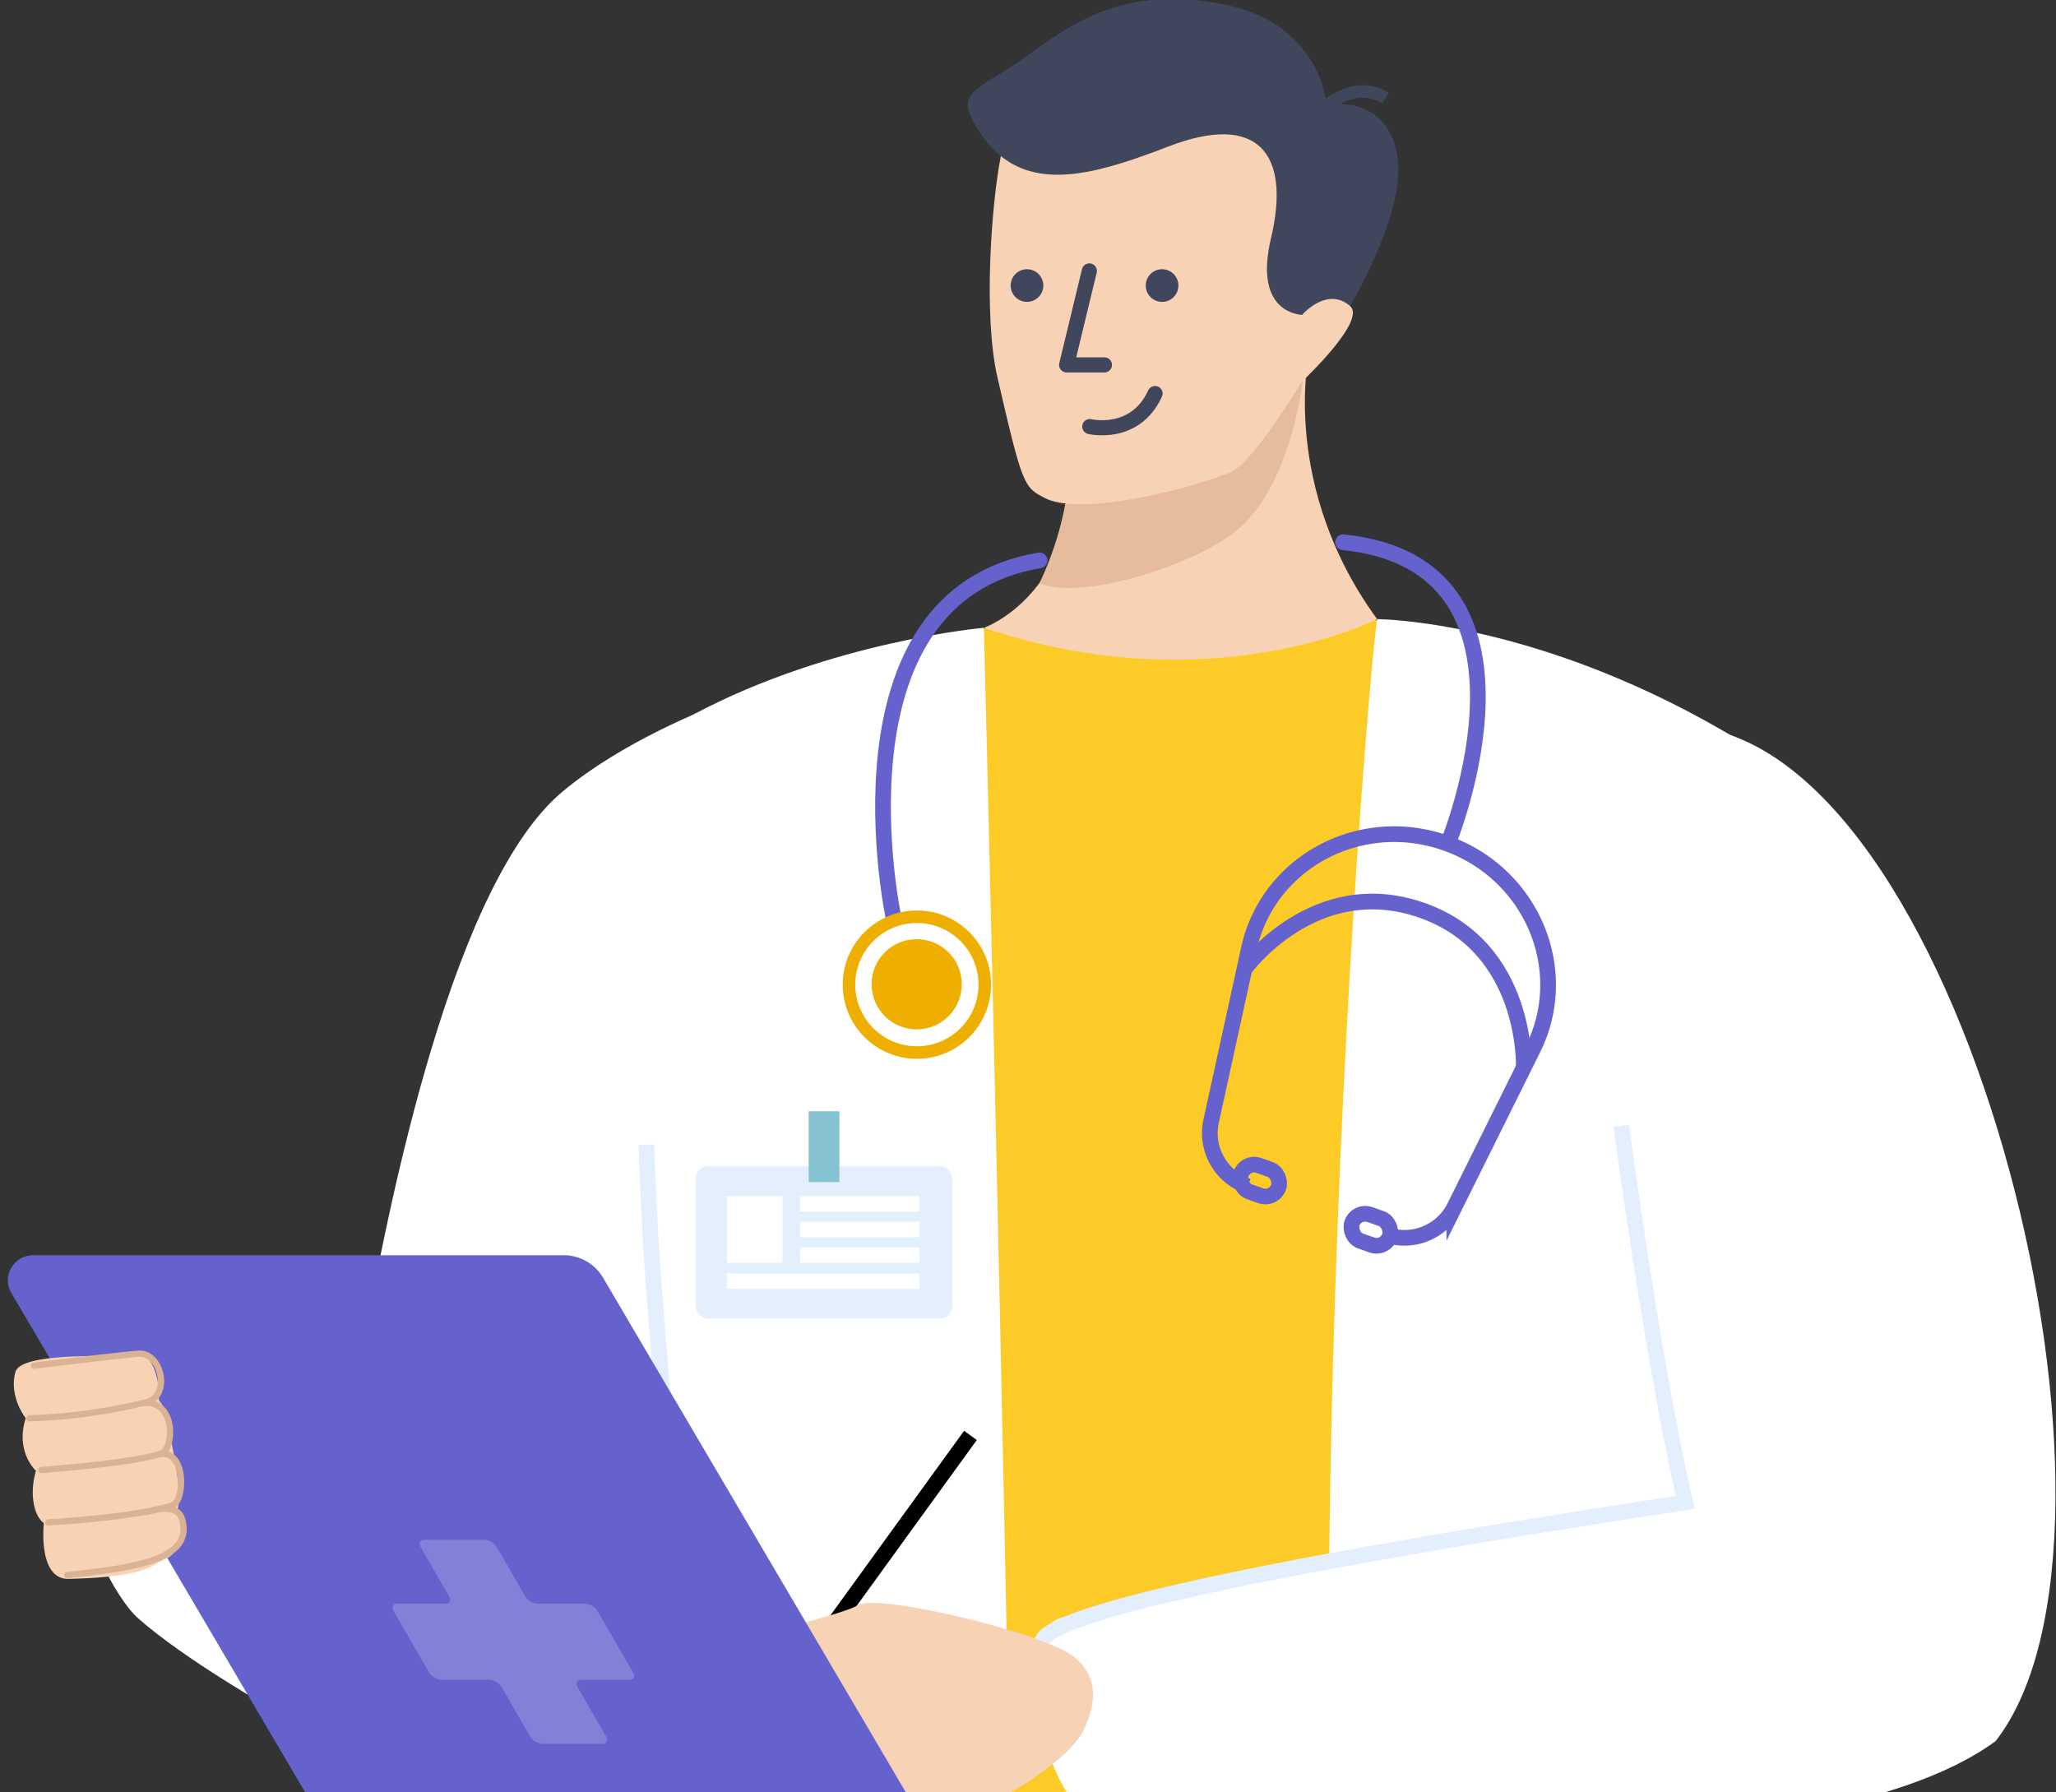 <svg xmlns="http://www.w3.org/2000/svg" xmlns:xlink="http://www.w3.org/1999/xlink" width="655" height="571" viewBox="0 0 655 571">
  <rect x="0" y="0" width="655" height="571" fill="#333333" stroke="none"/>
  <defs>
    <clipPath id="clip-path">
      <rect id="Rectangle_22" data-name="Rectangle 22" width="655" height="571" transform="translate(1198 -1128)" fill="#fff" stroke="#707070" stroke-width="1"/>
    </clipPath>
    <clipPath id="clip-path-2">
      <rect id="Rectangle_21" data-name="Rectangle 21" width="691" height="674" transform="translate(1093 117)" fill="#fff" stroke="#707070" stroke-width="1"/>
    </clipPath>
  </defs>
  <g id="Mask_Group_3" data-name="Mask Group 3" transform="translate(-1198 1128)" clip-path="url(#clip-path)">
    <g id="Mask_Group_2" data-name="Mask Group 2" transform="translate(69 -1245)" clip-path="url(#clip-path-2)">
      <g id="Drawkit-Vector-Illustration-Medical-01" transform="translate(966 -717)">
        <g id="DOCTOR" transform="translate(-57 541)">
          <g id="SHOES">
            <rect id="Rectangle_10" data-name="Rectangle 10" width="165.26" height="9.4" rx="2.61" transform="translate(838.59 1816.41) rotate(180)" fill="#88bed7"/>
            <path id="Path_170" data-name="Path 170" d="M817.64,1755.15H760s-6.9,14.81-44.58,18.67c-42.07,4.32-39.08,33.2-39.08,33.2H834S841.6,1785.16,817.64,1755.15Z" fill="#40465c"/>
            <path id="Path_171" data-name="Path 171" d="M562.51,1755.15H504.89s-6.9,15.75-44.58,19.64c-41.86,4.31-39.08,32.23-39.08,32.23H578.89S586.47,1785.16,562.51,1755.15Z" fill="#40465c"/>
            <rect id="Rectangle_11" data-name="Rectangle 11" width="167.18" height="9.4" rx="2.61" transform="translate(584.45 1816.41) rotate(180)" fill="#88bed7"/>
          </g>
          <path id="LEGS" d="M767.67,939.48c1.42,46.39,7.3,405.37,48.69,506.19,41.95,102.18,17.92,310,17.92,310-57.48,9.08-80.83-1-80.83-1s-82.84-344.81-141.13-586.19c-5.88,93.72-12,233.11-2.13,301.14,15.73,108.2-18.49,286.43-18.49,286.43-49.62,7.7-106.52,0-106.52,0s-11.21-171.6-17.66-367.35c-3-90.94-20.62-425.15-19.87-447.31Z" fill="#88bed7"/>
          <path id="TORSO" d="M662.79,490.68c12.93,0,135.55,24.43,135.44,77.83C798.11,627,736,819.58,741.1,854.89s38.39,82,23.07,88.71c-41.28,18.1-179.09,32.47-316.83-2.66,0,0,14.37-32.44-10.39-173.35-13.52-76.89-16.67-224-5.15-239.32s80.89-31.16,106.31-35.87S662.79,490.68,662.79,490.68Z" fill="#fccb28"/>
          <g id="LAB_COAT" data-name="LAB COAT">
            <path id="Path_172" data-name="Path 172" d="M658.73,490.25c-3.07,17.7-37,419.13,6.78,618.87,0,0,71,9.69,143.57-17.59,0,0-41.21-251.06-43.78-292.88s29.5-257.14,10.09-269C710.91,490.25,658.73,490.25,658.73,490.25Z" fill="#fff"/>
            <path id="Path_173" data-name="Path 173" d="M533.45,493s9.73,381.3,11.89,614.17c0,0-70,17.52-130.4-9.76,0,0,23.73-281.87,24.07-317.77s-18.27-248.32,2.12-259.13C485,497.24,533.45,493,533.45,493Z" fill="#fff"/>
          </g>
          <g id="HANDS">
            <g id="RIGHT_HAND" data-name="RIGHT HAND">
              <path id="HAND" d="M855.76,847.68c51.48-65.83-8.31-312.26-95.26-323.08-9.19-1.14-28.53,5.82-29.83,63.58-1.08,48.1,19.08,139.83,29,181.87-73.13,8.29-183.73,36.62-200.24,38.13-18.6,1.7-7.27,62.37,11.65,64.68C601.48,876.57,794.61,892.67,855.76,847.68Z" fill="#fff"/>
              <path id="SHADOW" d="M551.89,816.76c-1.76-12.58,131.84-33.92,205-45.13-10.39-44.79-20.41-120-20.41-120" fill="none" stroke="#e4effd" stroke-miterlimit="10" stroke-width="5"/>
              <line id="PEN" y1="107.76" x2="78.06" transform="translate(451.1 750.3)" fill="none" stroke="#000" stroke-miterlimit="10" stroke-width="5"/>
              <path id="ARM" d="M562.66,821.23c-9.07-8-63.42-20.7-69.25-16.91s-52.17,14.12-52.17,14.12,1.26,11.14,19.71,8.67c21.44-2.88,26.12,1.5,26.12,1.5s-2.63,11.85,4.18,16.13-1.83,10.88,7.72,19.31c5.6,4.93,6,11.25,13.16,12.38s46.15-18.37,52.94-32C570.81,832.85,568,826,562.66,821.23Z" fill="#f8d2b5"/>
            </g>
            <g id="LEFT_HAND" data-name="LEFT HAND">
              <path id="HAND-2" data-name="HAND" d="M264.06,808.61C249,795.3,221,721.92,268.21,722c10.49,0,36.35,3.69,65.74,10.45,10.28-61.81,31.26-158.64,65.11-187.13,18.48-15.56,45.45-26.61,54.63-29.69,58.13-19.48,42.43,381.91-47.9,366.17C375.53,876.48,291.92,833.21,264.06,808.61Z" fill="#fff"/>
              <path id="SHADOW-2" data-name="SHADOW" d="M431.81,790.45c4.24-26.48-4.14-69.81-5.87-132.72" fill="none" stroke="#e4effd" stroke-miterlimit="10" stroke-width="5"/>
              <g id="TABLET">
                <path id="Path_174" data-name="Path 174" d="M369.77,939.22H538.85a8,8,0,0,0,6.89-12.06L412.12,700.05a14.52,14.52,0,0,0-12.51-7.15H230.53a8,8,0,0,0-6.9,12.06l133.63,227.1a14.5,14.5,0,0,0,12.51,7.16Z" fill="#6562ce"/>
                <path id="Path_175" data-name="Path 175" d="M345.47,806.38l11.14,19.3a5.14,5.14,0,0,0,3.91,2.48H376a5.14,5.14,0,0,1,3.91,2.48l8.9,15.42a5.15,5.15,0,0,0,3.91,2.48H412c1.37,0,1.84-1.11,1-2.48l-8.91-15.42c-.79-1.37-.32-2.48,1.05-2.48h15.43c1.37,0,1.84-1.11,1-2.48l-11.14-19.3a5.14,5.14,0,0,0-3.91-2.48H391.15a5.17,5.17,0,0,1-3.91-2.48L378.34,786a5.15,5.15,0,0,0-3.91-2.47h-19.3c-1.37,0-1.84,1.11-1.05,2.47L363,801.42c.79,1.37.32,2.48-1.05,2.48H346.51C345.14,803.9,344.68,805,345.47,806.38Z" fill="#8281d8"/>
              </g>
              <g id="FINGERS">
                <path id="Path_176" data-name="Path 176" d="M278.35,779.17c-1.5,6.46-2.07,9.44-7.38,11.3h0c-5.7,4.16-16,5.19-29,5.54-10.07.28-8-17.79-8-17.79-3.44-2.46-4.54-10-2.51-16.65,0,0-6.71-6.06-3.26-16.77,0,0-5.4-6.68-3.31-14.64,1.18-4.46,14.75-5,24.47-5.17,6.74-.43,12.17-.58,15-.72,3-.15,6.66,6.06,6.23,14.83a13.54,13.54,0,0,1,3.3,7.72c.62,7.54,4.13,19,2.79,26.6C276.11,776,278.63,778,278.35,779.17Z" fill="#f8d2b5"/>
                <path id="Path_177" data-name="Path 177" d="M230.75,728.09c6.59-.78,28.3-3.48,33.51-3.82,7.36-.48,10.66,14.56,1.28,15.68a175.559,175.559,0,0,1-36.14,4.89" fill="none" stroke="#dbb394" stroke-linecap="round" stroke-miterlimit="10" stroke-width="2"/>
                <path id="Path_178" data-name="Path 178" d="M233.17,761.32c31.45-2.49,37.66-5.09,37.66-5.09,4.59-.39,5.8-17.31-5.29-16.28" fill="none" stroke="#dbb394" stroke-linecap="round" stroke-miterlimit="10" stroke-width="2"/>
                <path id="Path_179" data-name="Path 179" d="M235.37,778c29.74-1.83,39.24-5.31,39.24-5.31,4.28-.68,5-17.89-3.78-16.48" fill="none" stroke="#dbb394" stroke-linecap="round" stroke-miterlimit="10" stroke-width="2"/>
                <path id="Path_180" data-name="Path 180" d="M266.71,774.75s9.75-3.78,11.37,2.49c2.88,11.15-10,14.94-36.65,17.52" fill="none" stroke="#dbb394" stroke-linecap="round" stroke-miterlimit="10" stroke-width="2"/>
              </g>
            </g>
          </g>
          <g id="NAME_TAG" data-name="NAME TAG">
            <rect id="Rectangle_12" data-name="Rectangle 12" width="81.74" height="48.58" rx="4.02" transform="translate(441.65 664.54)" fill="#e4effd"/>
            <rect id="Rectangle_13" data-name="Rectangle 13" width="9.78" height="22.54" transform="translate(477.63 647.03)" fill="#85c3d3"/>
            <rect id="Rectangle_14" data-name="Rectangle 14" width="17.72" height="21.26" transform="translate(451.57 674.04)" fill="#fff"/>
            <rect id="Rectangle_15" data-name="Rectangle 15" width="37.99" height="4.92" transform="translate(474.91 674.04)" fill="#fff"/>
            <rect id="Rectangle_16" data-name="Rectangle 16" width="37.99" height="4.92" transform="translate(474.91 682.21)" fill="#fff"/>
            <rect id="Rectangle_17" data-name="Rectangle 17" width="37.99" height="4.92" transform="translate(474.91 690.38)" fill="#fff"/>
            <rect id="Rectangle_18" data-name="Rectangle 18" width="61.33" height="4.92" transform="translate(451.57 698.7)" fill="#fff"/>
          </g>
          <g id="STETHOSCOPE">
            <path id="Path_181" data-name="Path 181" d="M617.57,670.91a17.88,17.88,0,0,1-11.77-20.55L617.92,595c6.2-27.39,35.46-43,62.67-33.42h0c27.22,9.57,40.26,40.06,27.94,65.3l-25.22,50.76a17.88,17.88,0,0,1-22,8.64" fill="none" stroke="#6562ce" stroke-miterlimit="10" stroke-width="5"/>
            <rect id="Rectangle_19" data-name="Rectangle 19" width="12.682" height="8.896" rx="4.443" transform="matrix(0.944, 0.331, -0.331, 0.944, 616.823, 662.817)" fill="none" stroke="#6562ce" stroke-miterlimit="10" stroke-width="4.981"/>
            <rect id="Rectangle_20" data-name="Rectangle 20" width="12.73" height="8.93" rx="4.46" transform="translate(652.211 678.46) rotate(19.39)" fill="none" stroke="#6562ce" stroke-miterlimit="10" stroke-width="5"/>
            <path id="Path_182" data-name="Path 182" d="M616.45,601.74s22.25-30.81,56.6-18.72c33.81,11.89,32.4,50,32.4,50" fill="none" stroke="#6562ce" stroke-miterlimit="10" stroke-width="5"/>
            <path id="Path_183" data-name="Path 183" d="M504.74,585.73S482.52,483.1,551.19,471.52" fill="none" stroke="#6562ce" stroke-linecap="round" stroke-miterlimit="10" stroke-width="5"/>
            <circle id="Ellipse_20" data-name="Ellipse 20" cx="21.63" cy="21.63" r="21.63" transform="translate(490.69 584.97)" fill="#fff"/>
            <circle id="Ellipse_21" data-name="Ellipse 21" cx="21.63" cy="21.63" r="21.63" transform="translate(490.47 585.06)" fill="none" stroke="#efaf00" stroke-miterlimit="10" stroke-width="4"/>
            <circle id="Ellipse_22" data-name="Ellipse 22" cx="14.37" cy="14.37" r="14.37" transform="translate(497.67 592.2)" fill="#efaf00"/>
            <path id="Path_184" data-name="Path 184" d="M681.51,561.18s36-88.43-33.63-95.43" fill="none" stroke="#6562ce" stroke-linecap="round" stroke-miterlimit="10" stroke-width="5"/>
          </g>
          <g id="HEAD">
            <g id="NECK">
              <path id="Path_185" data-name="Path 185" d="M636.9,406.46s-8.89,41.67,21.83,83.79c0,0-53.08,27.16-125.28,2.75,0,0,42.54-14.65,24.36-84.81Z" fill="#f8d2b5"/>
              <path id="Path_186" data-name="Path 186" d="M635.18,406.49c.05,2.77.05,5.08,0,6.75,0,0-3.13,31.61-19.41,47.18-12.65,12.09-51.85,24.44-64.58,18.29a103.44,103.44,0,0,0,6.62-70.52Z" fill="#e6bc9c"/>
            </g>
            <g id="HAIR">
              <path id="Path_187" data-name="Path 187" d="M636.23,412.74l-.12-3.55-.52-15.83s-16.66.64-10.73-24.42c6.48-27.36-4.38-40.16-32.62-29.3-20.43,7.85-39.86,14.11-53.44,3.09a31.359,31.359,0,0,1-6.41-7.21c-7.6-11.53-4.25-12.56,8-20.13,15.35-9.46,32.28-28.85,70.31-20.82,30.38,6.42,31.94,31.95,31.94,31.95s18.22-4.08,22.31,15C670.14,365.47,636.23,412.74,636.23,412.74Z" fill="#40465c"/>
              <path id="Path_188" data-name="Path 188" d="M641.76,327.44s9.62-9.37,19.6-3.19" fill="none" stroke="#40465c" stroke-miterlimit="10" stroke-width="4"/>
            </g>
            <path id="HEAD-2" data-name="HEAD" d="M634.68,414.69h0c-4.23,6.9-16.72,26.6-22.94,28.94C593,450.71,563,456.89,553,451.73c-6.84-3.52-7.22-3.74-15.25-38.57-4.48-19.46-2-54.82,1.1-70.43,13.58,11,33,4.76,53.44-3.09,28.24-10.86,39.1,1.94,32.62,29.3-5.12,21.63,6.59,24.11,9.89,24.39h0c.62-.7,8.23-9,15.31-2.83C655.06,394.83,638,411.5,634.68,414.69Z" fill="#f8d2b5"/>
          </g>
          <circle id="Ellipse_23" data-name="Ellipse 23" cx="5.2" cy="5.2" r="5.2" transform="translate(541.98 378.77)" fill="#40465c"/>
          <circle id="Ellipse_24" data-name="Ellipse 24" cx="5.2" cy="5.2" r="5.2" transform="translate(585.01 378.77)" fill="#40465c"/>
          <path id="Path_189" data-name="Path 189" d="M567.04,379.31l-7.23,29.94h12.04" fill="none" stroke="#40465c" stroke-linecap="round" stroke-linejoin="round" stroke-width="4.81"/>
          <path id="Path_190" data-name="Path 190" d="M567.18,428.9s14.4,3.47,20.8-10.53" fill="none" stroke="#40465c" stroke-linecap="round" stroke-linejoin="round" stroke-width="4.81"/>
        </g>
      </g>
    </g>
  </g>
</svg>
